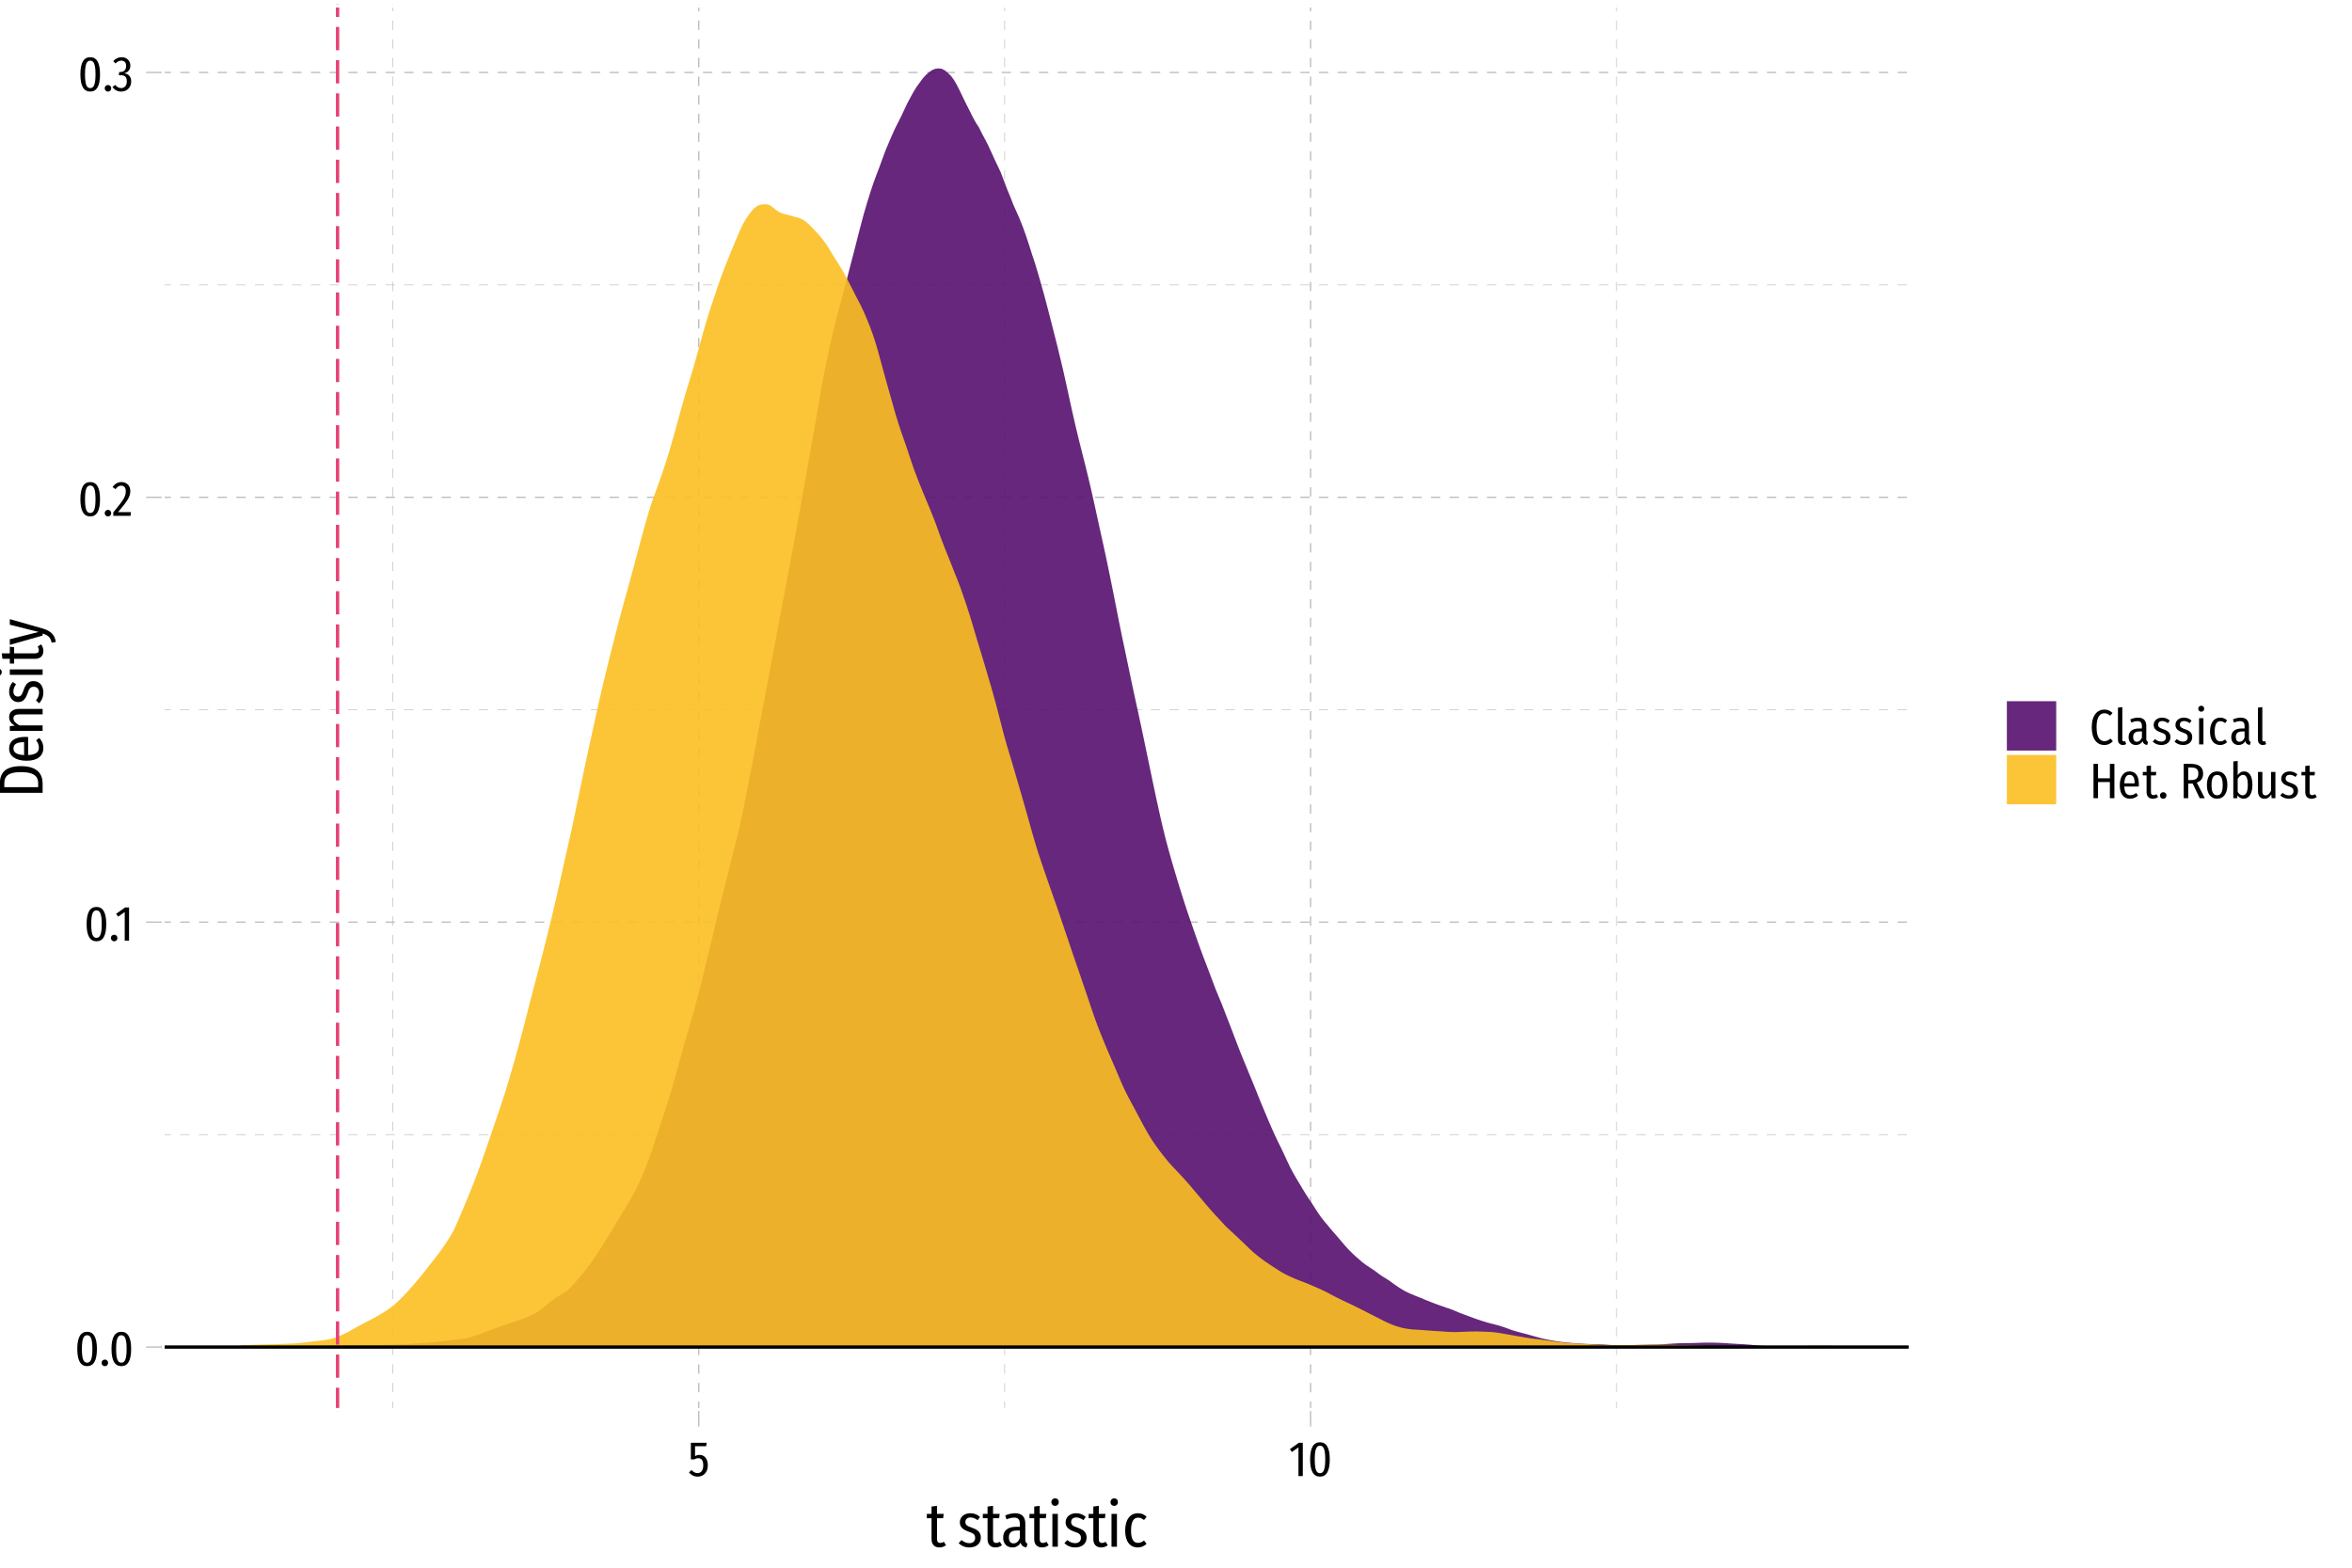 <?xml version="1.0" encoding="UTF-8"?>
<svg xmlns="http://www.w3.org/2000/svg" xmlns:xlink="http://www.w3.org/1999/xlink" width="756" height="504" viewBox="0 0 756 504">
<defs>
<g>
<g id="glyph-0-0">
<path d="M 8.688 -16.797 L 1.969 -16.797 L 1.969 5.594 L 8.688 5.594 Z M 7.828 -15.969 L 7.828 4.766 L 2.844 4.766 L 2.844 -15.969 Z M 5.188 -7.219 C 4.562 -7.219 3.703 -7.031 3.703 -6.594 C 3.703 -6.391 3.844 -6.219 4.078 -6.219 C 4.141 -6.219 4.203 -6.234 4.281 -6.266 C 4.562 -6.406 4.781 -6.453 5.125 -6.453 C 5.922 -6.453 6.094 -5.969 6.094 -5.344 C 6.094 -4.5 5.797 -4.172 4.641 -4.109 L 4.641 -2.766 C 4.641 -2.531 4.828 -2.391 5.047 -2.391 C 5.234 -2.391 5.438 -2.531 5.438 -2.766 L 5.438 -3.484 C 6.516 -3.641 6.953 -4.25 6.953 -5.375 C 6.953 -6.344 6.562 -7.219 5.188 -7.219 Z M 5.047 -1.922 C 4.719 -1.922 4.484 -1.688 4.484 -1.359 C 4.484 -1.031 4.719 -0.766 5.047 -0.766 C 5.359 -0.766 5.594 -1.031 5.594 -1.359 C 5.594 -1.688 5.359 -1.922 5.047 -1.922 Z M 5.047 -1.922 "/>
</g>
<g id="glyph-0-1">
<path d="M 4.031 -10.859 C 1.938 -10.859 0.859 -9.094 0.859 -5.344 C 0.859 -1.594 1.938 0.188 4.031 0.188 C 6.109 0.188 7.172 -1.594 7.172 -5.344 C 7.172 -9.078 6.109 -10.859 4.031 -10.859 Z M 4.031 -9.75 C 5.141 -9.75 5.719 -8.688 5.719 -5.344 C 5.719 -2.031 5.141 -0.922 4.031 -0.922 C 2.891 -0.922 2.344 -2.031 2.344 -5.344 C 2.344 -8.641 2.891 -9.75 4.031 -9.75 Z M 4.031 -9.75 "/>
</g>
<g id="glyph-0-2">
<path d="M 1.719 -1.922 C 1.094 -1.922 0.672 -1.438 0.672 -0.859 C 0.672 -0.297 1.094 0.188 1.719 0.188 C 2.359 0.188 2.766 -0.297 2.766 -0.859 C 2.766 -1.438 2.359 -1.922 1.719 -1.922 Z M 1.719 -1.922 "/>
</g>
<g id="glyph-0-3">
<path d="M 4.5 -10.703 L 3.25 -10.703 L 0.359 -8.656 L 0.984 -7.734 L 3.109 -9.219 L 3.109 0 L 4.5 0 Z M 4.5 -10.703 "/>
</g>
<g id="glyph-0-4">
<path d="M 3.062 -10.859 C 1.891 -10.859 0.953 -10.312 0.203 -9.25 L 1.141 -8.578 C 1.734 -9.328 2.219 -9.703 2.969 -9.703 C 3.875 -9.703 4.453 -9.109 4.453 -7.938 C 4.453 -6.156 3.688 -5.078 0.438 -1.125 L 0.438 0 L 5.969 0 L 6.125 -1.188 L 1.953 -1.188 C 4.844 -4.625 5.906 -6 5.906 -8 C 5.906 -9.625 4.828 -10.859 3.062 -10.859 Z M 3.062 -10.859 "/>
</g>
<g id="glyph-0-5">
<path d="M 3.125 -10.859 C 2.078 -10.859 1.219 -10.453 0.406 -9.594 L 1.156 -8.844 C 1.734 -9.453 2.297 -9.75 2.984 -9.75 C 3.953 -9.75 4.562 -9.172 4.562 -8.078 C 4.562 -6.75 3.797 -6.109 2.766 -6.109 L 2.359 -6.109 L 2.188 -5.078 L 2.828 -5.078 C 4.047 -5.078 4.781 -4.594 4.781 -3.094 C 4.781 -1.719 4.047 -0.938 2.969 -0.938 C 2.188 -0.938 1.656 -1.266 1.031 -1.953 L 0.156 -1.25 C 0.922 -0.266 1.828 0.188 2.984 0.188 C 4.969 0.188 6.188 -1.281 6.188 -3.078 C 6.188 -4.688 5.266 -5.516 3.922 -5.688 C 5.172 -5.984 5.922 -6.797 5.922 -8.172 C 5.922 -9.609 4.859 -10.859 3.125 -10.859 Z M 3.125 -10.859 "/>
</g>
<g id="glyph-0-6">
<path d="M 6.078 -10.703 L 0.969 -10.703 L 0.969 -5.344 L 2.031 -5.344 C 2.469 -5.594 2.844 -5.734 3.328 -5.734 C 4.266 -5.734 4.953 -5.203 4.953 -3.453 C 4.953 -1.812 4.25 -0.953 3.125 -0.953 C 2.312 -0.953 1.766 -1.297 1.188 -1.938 L 0.359 -1.172 C 1.125 -0.312 1.922 0.188 3.156 0.188 C 5.109 0.188 6.422 -1.297 6.422 -3.422 C 6.422 -5.562 5.328 -6.797 3.781 -6.797 C 3.234 -6.797 2.797 -6.672 2.312 -6.391 L 2.312 -9.578 L 5.875 -9.578 Z M 6.078 -10.703 "/>
</g>
<g id="glyph-0-7">
<path d="M 4.797 -11.203 C 2.562 -11.203 0.75 -9.406 0.75 -5.516 C 0.75 -1.641 2.469 0.188 4.781 0.188 C 6.062 0.188 6.969 -0.406 7.531 -1.031 L 6.766 -1.891 C 6.266 -1.469 5.719 -1.047 4.844 -1.047 C 3.391 -1.047 2.297 -2.188 2.297 -5.516 C 2.297 -8.984 3.438 -10.016 4.844 -10.016 C 5.516 -10.016 6.062 -9.766 6.672 -9.234 L 7.438 -10.125 C 6.656 -10.812 5.922 -11.203 4.797 -11.203 Z M 4.797 -11.203 "/>
</g>
<g id="glyph-0-8">
<path d="M 2.766 0.188 C 3.172 0.188 3.531 0.062 3.812 -0.094 L 3.484 -1.062 C 3.375 -1.031 3.219 -0.969 3.047 -0.969 C 2.703 -0.969 2.578 -1.203 2.578 -1.531 L 2.578 -11.984 L 1.172 -11.828 L 1.172 -1.5 C 1.172 -0.453 1.812 0.188 2.766 0.188 Z M 2.766 0.188 "/>
</g>
<g id="glyph-0-9">
<path d="M 6.281 -1.828 L 6.281 -5.922 C 6.281 -7.578 5.469 -8.609 3.641 -8.609 C 2.844 -8.609 2.016 -8.422 1.125 -8.047 L 1.453 -7.047 C 2.203 -7.328 2.812 -7.484 3.438 -7.484 C 4.422 -7.484 4.875 -7.031 4.875 -5.859 L 4.875 -5.125 L 3.953 -5.125 C 1.781 -5.125 0.594 -4.141 0.594 -2.359 C 0.594 -0.828 1.484 0.188 2.953 0.188 C 3.828 0.188 4.578 -0.172 5.094 -1.047 C 5.297 -0.234 5.781 0.062 6.562 0.188 L 6.859 -0.781 C 6.5 -0.938 6.281 -1.172 6.281 -1.828 Z M 3.25 -0.859 C 2.5 -0.859 2.062 -1.375 2.062 -2.422 C 2.062 -3.594 2.719 -4.172 4.109 -4.172 L 4.875 -4.172 L 4.875 -2.203 C 4.516 -1.312 3.984 -0.859 3.25 -0.859 Z M 3.25 -0.859 "/>
</g>
<g id="glyph-0-10">
<path d="M 3.344 -8.609 C 1.766 -8.609 0.656 -7.609 0.656 -6.297 C 0.656 -5.188 1.266 -4.453 2.844 -3.906 C 4.219 -3.438 4.594 -3.109 4.594 -2.25 C 4.594 -1.406 4 -0.906 3.094 -0.906 C 2.312 -0.906 1.641 -1.234 1.094 -1.719 L 0.344 -0.906 C 0.984 -0.266 1.906 0.188 3.125 0.188 C 4.672 0.188 6.047 -0.641 6.047 -2.344 C 6.047 -3.75 5.219 -4.406 3.688 -4.906 C 2.469 -5.328 2.078 -5.641 2.078 -6.359 C 2.078 -7.078 2.578 -7.516 3.375 -7.516 C 4.047 -7.516 4.609 -7.281 5.234 -6.828 L 5.828 -7.656 C 5.156 -8.266 4.375 -8.609 3.344 -8.609 Z M 3.344 -8.609 "/>
</g>
<g id="glyph-0-11">
<path d="M 1.953 -12.438 C 1.375 -12.438 0.984 -12.016 0.984 -11.453 C 0.984 -10.922 1.375 -10.516 1.953 -10.516 C 2.531 -10.516 2.891 -10.922 2.891 -11.453 C 2.891 -12.016 2.531 -12.438 1.953 -12.438 Z M 2.656 -8.438 L 1.25 -8.438 L 1.25 0 L 2.656 0 Z M 2.656 -8.438 "/>
</g>
<g id="glyph-0-12">
<path d="M 4.031 -8.609 C 2.031 -8.609 0.766 -6.953 0.766 -4.141 C 0.766 -1.328 2.016 0.188 4.047 0.188 C 4.891 0.188 5.625 -0.156 6.266 -0.734 L 5.609 -1.594 C 5.109 -1.219 4.672 -0.984 4.062 -0.984 C 2.969 -0.984 2.266 -1.828 2.266 -4.172 C 2.266 -6.516 2.953 -7.469 4.078 -7.469 C 4.672 -7.469 5.125 -7.25 5.609 -6.859 L 6.266 -7.719 C 5.578 -8.359 4.891 -8.609 4.031 -8.609 Z M 4.031 -8.609 "/>
</g>
<g id="glyph-0-13">
<path d="M 6.578 0 L 8.031 0 L 8.031 -11.031 L 6.578 -11.031 L 6.578 -6.391 L 2.766 -6.391 L 2.766 -11.031 L 1.312 -11.031 L 1.312 0 L 2.766 0 L 2.766 -5.188 L 6.578 -5.188 Z M 6.578 0 "/>
</g>
<g id="glyph-0-14">
<path d="M 6.891 -4.469 C 6.891 -7.172 5.828 -8.609 3.891 -8.609 C 1.922 -8.609 0.766 -6.875 0.766 -4.125 C 0.766 -1.328 2 0.188 4.047 0.188 C 5.094 0.188 5.922 -0.203 6.625 -0.859 L 6.016 -1.688 C 5.391 -1.188 4.859 -0.953 4.109 -0.953 C 3.062 -0.953 2.312 -1.625 2.219 -3.734 L 6.859 -3.734 C 6.875 -3.922 6.891 -4.172 6.891 -4.469 Z M 5.531 -4.766 L 2.219 -4.766 C 2.312 -6.781 2.938 -7.5 3.906 -7.5 C 4.984 -7.5 5.531 -6.688 5.531 -4.875 Z M 5.531 -4.766 "/>
</g>
<g id="glyph-0-15">
<path d="M 4.547 -1.266 C 4.188 -1.078 3.953 -0.969 3.625 -0.969 C 3.016 -0.969 2.781 -1.328 2.781 -1.953 L 2.781 -7.328 L 4.359 -7.328 L 4.5 -8.438 L 2.781 -8.438 L 2.781 -10.516 L 1.375 -10.344 L 1.375 -8.438 L 0.156 -8.438 L 0.156 -7.328 L 1.375 -7.328 L 1.375 -1.938 C 1.375 -0.625 2.094 0.188 3.406 0.188 C 4.031 0.188 4.594 0 5.094 -0.391 Z M 4.547 -1.266 "/>
</g>
<g id="glyph-0-16">
</g>
<g id="glyph-0-17">
<path d="M 6.453 0 L 8.078 0 L 5.516 -5.016 C 6.891 -5.484 7.547 -6.422 7.547 -7.922 C 7.547 -9.891 6.312 -11.031 3.656 -11.031 L 1.312 -11.031 L 1.312 0 L 2.766 0 L 2.766 -4.703 L 4.188 -4.703 Z M 2.766 -5.828 L 2.766 -9.875 L 3.641 -9.875 C 5.375 -9.875 6.016 -9.25 6.016 -7.922 C 6.016 -6.469 5.297 -5.828 3.781 -5.828 Z M 2.766 -5.828 "/>
</g>
<g id="glyph-0-18">
<path d="M 4.062 -8.609 C 1.984 -8.609 0.766 -7.016 0.766 -4.203 C 0.766 -1.469 1.969 0.188 4.047 0.188 C 6.109 0.188 7.344 -1.531 7.344 -4.219 C 7.344 -7.094 6.125 -8.609 4.062 -8.609 Z M 4.062 -7.469 C 5.219 -7.469 5.844 -6.562 5.844 -4.219 C 5.844 -1.875 5.219 -0.938 4.047 -0.938 C 2.891 -0.938 2.25 -1.875 2.25 -4.203 C 2.25 -6.562 2.891 -7.469 4.062 -7.469 Z M 4.062 -7.469 "/>
</g>
<g id="glyph-0-19">
<path d="M 4.703 -8.609 C 3.828 -8.609 3.156 -8.141 2.656 -7.391 L 2.656 -11.969 L 1.25 -11.812 L 1.25 0 L 2.5 0 L 2.609 -0.891 C 3.094 -0.219 3.766 0.188 4.547 0.188 C 6.266 0.188 7.391 -1.469 7.391 -4.219 C 7.391 -7.172 6.359 -8.609 4.703 -8.609 Z M 4.234 -0.922 C 3.578 -0.922 3.031 -1.406 2.656 -2.031 L 2.656 -6.172 C 3.047 -6.859 3.578 -7.484 4.359 -7.484 C 5.266 -7.484 5.906 -6.766 5.906 -4.219 C 5.906 -1.797 5.219 -0.922 4.234 -0.922 Z M 4.234 -0.922 "/>
</g>
<g id="glyph-0-20">
<path d="M 6.781 -8.438 L 5.375 -8.438 L 5.375 -2.359 C 4.938 -1.531 4.391 -0.906 3.594 -0.906 C 2.906 -0.906 2.594 -1.359 2.594 -2.281 L 2.594 -8.438 L 1.188 -8.438 L 1.188 -2.141 C 1.188 -0.734 1.984 0.188 3.266 0.188 C 4.25 0.188 4.922 -0.297 5.469 -1.219 L 5.562 0 L 6.781 0 Z M 6.781 -8.438 "/>
</g>
<g id="glyph-1-0">
<path d="M 10.859 -21 L 2.453 -21 L 2.453 7 L 10.859 7 Z M 9.781 -19.953 L 9.781 5.953 L 3.562 5.953 L 3.562 -19.953 Z M 6.484 -9.016 C 5.703 -9.016 4.625 -8.781 4.625 -8.234 C 4.625 -7.984 4.797 -7.781 5.094 -7.781 C 5.188 -7.781 5.266 -7.797 5.359 -7.844 C 5.703 -8 5.984 -8.062 6.406 -8.062 C 7.406 -8.062 7.625 -7.453 7.625 -6.688 C 7.625 -5.625 7.234 -5.219 5.797 -5.141 L 5.797 -3.453 C 5.797 -3.156 6.047 -2.984 6.297 -2.984 C 6.547 -2.984 6.797 -3.156 6.797 -3.453 L 6.797 -4.359 C 8.141 -4.562 8.703 -5.312 8.703 -6.719 C 8.703 -7.922 8.203 -9.016 6.484 -9.016 Z M 6.297 -2.406 C 5.906 -2.406 5.594 -2.094 5.594 -1.703 C 5.594 -1.281 5.906 -0.953 6.297 -0.953 C 6.703 -0.953 7 -1.281 7 -1.703 C 7 -2.094 6.703 -2.406 6.297 -2.406 Z M 6.297 -2.406 "/>
</g>
<g id="glyph-1-1">
<path d="M 5.688 -1.578 C 5.234 -1.344 4.938 -1.219 4.547 -1.219 C 3.766 -1.219 3.484 -1.656 3.484 -2.438 L 3.484 -9.156 L 5.438 -9.156 L 5.625 -10.547 L 3.484 -10.547 L 3.484 -13.141 L 1.719 -12.922 L 1.719 -10.547 L 0.203 -10.547 L 0.203 -9.156 L 1.719 -9.156 L 1.719 -2.422 C 1.719 -0.781 2.625 0.234 4.266 0.234 C 5.047 0.234 5.734 0 6.359 -0.484 Z M 5.688 -1.578 "/>
</g>
<g id="glyph-1-2">
</g>
<g id="glyph-1-3">
<path d="M 4.188 -10.766 C 2.203 -10.766 0.812 -9.516 0.812 -7.875 C 0.812 -6.484 1.578 -5.562 3.562 -4.875 C 5.281 -4.297 5.734 -3.875 5.734 -2.812 C 5.734 -1.766 5 -1.141 3.859 -1.141 C 2.906 -1.141 2.062 -1.547 1.359 -2.141 L 0.422 -1.141 C 1.234 -0.344 2.375 0.234 3.906 0.234 C 5.844 0.234 7.562 -0.797 7.562 -2.922 C 7.562 -4.688 6.516 -5.5 4.594 -6.141 C 3.078 -6.656 2.594 -7.062 2.594 -7.938 C 2.594 -8.844 3.219 -9.406 4.219 -9.406 C 5.062 -9.406 5.766 -9.094 6.547 -8.547 L 7.281 -9.578 C 6.438 -10.344 5.453 -10.766 4.188 -10.766 Z M 4.188 -10.766 "/>
</g>
<g id="glyph-1-4">
<path d="M 7.859 -2.281 L 7.859 -7.406 C 7.859 -9.484 6.844 -10.766 4.562 -10.766 C 3.562 -10.766 2.516 -10.516 1.406 -10.062 L 1.812 -8.797 C 2.766 -9.156 3.516 -9.359 4.297 -9.359 C 5.516 -9.359 6.094 -8.781 6.094 -7.312 L 6.094 -6.406 L 4.938 -6.406 C 2.219 -6.406 0.734 -5.188 0.734 -2.938 C 0.734 -1.047 1.859 0.234 3.703 0.234 C 4.781 0.234 5.719 -0.219 6.359 -1.297 C 6.625 -0.297 7.219 0.078 8.203 0.234 L 8.578 -0.984 C 8.125 -1.188 7.859 -1.453 7.859 -2.281 Z M 4.062 -1.078 C 3.125 -1.078 2.578 -1.719 2.578 -3.016 C 2.578 -4.5 3.406 -5.219 5.141 -5.219 L 6.094 -5.219 L 6.094 -2.766 C 5.641 -1.641 4.984 -1.078 4.062 -1.078 Z M 4.062 -1.078 "/>
</g>
<g id="glyph-1-5">
<path d="M 2.438 -15.547 C 1.719 -15.547 1.234 -15.016 1.234 -14.312 C 1.234 -13.656 1.719 -13.141 2.438 -13.141 C 3.156 -13.141 3.625 -13.656 3.625 -14.312 C 3.625 -15.016 3.156 -15.547 2.438 -15.547 Z M 3.312 -10.547 L 1.562 -10.547 L 1.562 0 L 3.312 0 Z M 3.312 -10.547 "/>
</g>
<g id="glyph-1-6">
<path d="M 5.047 -10.766 C 2.547 -10.766 0.953 -8.703 0.953 -5.188 C 0.953 -1.656 2.516 0.234 5.062 0.234 C 6.125 0.234 7.047 -0.203 7.844 -0.922 L 7.016 -2 C 6.375 -1.516 5.844 -1.234 5.078 -1.234 C 3.719 -1.234 2.844 -2.281 2.844 -5.219 C 2.844 -8.141 3.703 -9.344 5.094 -9.344 C 5.844 -9.344 6.406 -9.062 7.016 -8.578 L 7.844 -9.641 C 6.984 -10.438 6.125 -10.766 5.047 -10.766 Z M 5.047 -10.766 "/>
</g>
<g id="glyph-2-0">
<path d="M -21 -10.859 L -21 -2.453 L 7 -2.453 L 7 -10.859 Z M -19.953 -9.781 L 5.953 -9.781 L 5.953 -3.562 L -19.953 -3.562 Z M -9.016 -6.484 C -9.016 -5.703 -8.781 -4.625 -8.234 -4.625 C -7.984 -4.625 -7.781 -4.797 -7.781 -5.094 C -7.781 -5.188 -7.797 -5.266 -7.844 -5.359 C -8 -5.703 -8.062 -5.984 -8.062 -6.406 C -8.062 -7.406 -7.453 -7.625 -6.688 -7.625 C -5.625 -7.625 -5.219 -7.234 -5.141 -5.797 L -3.453 -5.797 C -3.156 -5.797 -2.984 -6.047 -2.984 -6.297 C -2.984 -6.547 -3.156 -6.797 -3.453 -6.797 L -4.359 -6.797 C -4.562 -8.141 -5.312 -8.703 -6.719 -8.703 C -7.922 -8.703 -9.016 -8.203 -9.016 -6.484 Z M -2.406 -6.297 C -2.406 -5.906 -2.094 -5.594 -1.703 -5.594 C -1.281 -5.594 -0.953 -5.906 -0.953 -6.297 C -0.953 -6.703 -1.281 -7 -1.703 -7 C -2.094 -7 -2.406 -6.703 -2.406 -6.297 Z M -2.406 -6.297 "/>
</g>
<g id="glyph-2-1">
<path d="M -13.781 -4.281 L -13.781 -1.641 L 0 -1.641 L 0 -4.594 C 0 -7.281 -1.266 -10.219 -6.953 -10.219 C -12.766 -10.219 -13.781 -7.344 -13.781 -4.281 Z M -12.312 -4.625 C -12.312 -6.484 -11.734 -8.297 -6.953 -8.297 C -2.297 -8.297 -1.438 -6.578 -1.438 -4.719 L -1.438 -3.453 L -12.312 -3.453 Z M -12.312 -4.625 "/>
</g>
<g id="glyph-2-2">
<path d="M -5.578 -8.625 C -8.953 -8.625 -10.766 -7.281 -10.766 -4.859 C -10.766 -2.406 -8.594 -0.953 -5.156 -0.953 C -1.656 -0.953 0.234 -2.5 0.234 -5.062 C 0.234 -6.359 -0.266 -7.406 -1.078 -8.281 L -2.094 -7.516 C -1.484 -6.734 -1.203 -6.078 -1.203 -5.141 C -1.203 -3.812 -2.047 -2.906 -4.656 -2.781 L -4.656 -8.578 C -4.906 -8.594 -5.219 -8.625 -5.578 -8.625 Z M -5.953 -6.922 L -5.953 -2.781 C -8.484 -2.906 -9.375 -3.688 -9.375 -4.875 C -9.375 -6.234 -8.359 -6.922 -6.094 -6.922 Z M -5.953 -6.922 "/>
</g>
<g id="glyph-2-3">
<path d="M -10.766 -6 C -10.766 -4.719 -10.047 -3.875 -8.953 -3.219 L -10.547 -3.078 L -10.547 -1.562 L 0 -1.562 L 0 -3.312 L -7.438 -3.312 C -8.625 -3.938 -9.375 -4.688 -9.375 -5.578 C -9.375 -6.406 -8.906 -6.859 -7.297 -6.859 L 0 -6.859 L 0 -8.625 L -7.547 -8.625 C -9.562 -8.625 -10.766 -7.625 -10.766 -6 Z M -10.766 -6 "/>
</g>
<g id="glyph-2-4">
<path d="M -10.766 -4.188 C -10.766 -2.203 -9.516 -0.812 -7.875 -0.812 C -6.484 -0.812 -5.562 -1.578 -4.875 -3.562 C -4.297 -5.281 -3.875 -5.734 -2.812 -5.734 C -1.766 -5.734 -1.141 -5 -1.141 -3.859 C -1.141 -2.906 -1.547 -2.062 -2.141 -1.359 L -1.141 -0.422 C -0.344 -1.234 0.234 -2.375 0.234 -3.906 C 0.234 -5.844 -0.797 -7.562 -2.922 -7.562 C -4.688 -7.562 -5.5 -6.516 -6.141 -4.594 C -6.656 -3.078 -7.062 -2.594 -7.938 -2.594 C -8.844 -2.594 -9.406 -3.219 -9.406 -4.219 C -9.406 -5.062 -9.094 -5.766 -8.547 -6.547 L -9.578 -7.281 C -10.344 -6.438 -10.766 -5.453 -10.766 -4.188 Z M -10.766 -4.188 "/>
</g>
<g id="glyph-2-5">
<path d="M -15.547 -2.438 C -15.547 -1.719 -15.016 -1.234 -14.312 -1.234 C -13.656 -1.234 -13.141 -1.719 -13.141 -2.438 C -13.141 -3.156 -13.656 -3.625 -14.312 -3.625 C -15.016 -3.625 -15.547 -3.156 -15.547 -2.438 Z M -10.547 -3.312 L -10.547 -1.562 L 0 -1.562 L 0 -3.312 Z M -10.547 -3.312 "/>
</g>
<g id="glyph-2-6">
<path d="M -1.578 -5.688 C -1.344 -5.234 -1.219 -4.938 -1.219 -4.547 C -1.219 -3.766 -1.656 -3.484 -2.438 -3.484 L -9.156 -3.484 L -9.156 -5.438 L -10.547 -5.625 L -10.547 -3.484 L -13.141 -3.484 L -12.922 -1.719 L -10.547 -1.719 L -10.547 -0.203 L -9.156 -0.203 L -9.156 -1.719 L -2.422 -1.719 C -0.781 -1.719 0.234 -2.625 0.234 -4.266 C 0.234 -5.047 0 -5.734 -0.484 -6.359 Z M -1.578 -5.688 "/>
</g>
<g id="glyph-2-7">
<path d="M -10.547 -8.484 L -10.547 -6.688 L -1.281 -4.359 L -10.547 -2.016 L -10.547 -0.203 L 0 -3.203 L 0 -3.844 C 1.703 -3.312 2.516 -2.734 2.906 -0.922 L 4.234 -1.125 C 3.906 -3.641 2.297 -4.797 0.062 -5.453 Z M -10.547 -8.484 "/>
</g>
</g>
<clipPath id="clip-0">
<path clip-rule="nonzero" d="M 51.949 1.441 L 614.469 1.441 L 614.469 453.613 L 51.949 453.613 Z M 51.949 1.441 "/>
</clipPath>
<clipPath id="clip-1">
<path clip-rule="nonzero" d="M 51.949 364 L 614.469 364 L 614.469 365 L 51.949 365 Z M 51.949 364 "/>
</clipPath>
<clipPath id="clip-2">
<path clip-rule="nonzero" d="M 51.949 228 L 614.469 228 L 614.469 229 L 51.949 229 Z M 51.949 228 "/>
</clipPath>
<clipPath id="clip-3">
<path clip-rule="nonzero" d="M 51.949 91 L 614.469 91 L 614.469 92 L 51.949 92 Z M 51.949 91 "/>
</clipPath>
<clipPath id="clip-4">
<path clip-rule="nonzero" d="M 126 1.441 L 127 1.441 L 127 453.613 L 126 453.613 Z M 126 1.441 "/>
</clipPath>
<clipPath id="clip-5">
<path clip-rule="nonzero" d="M 322 1.441 L 324 1.441 L 324 453.613 L 322 453.613 Z M 322 1.441 "/>
</clipPath>
<clipPath id="clip-6">
<path clip-rule="nonzero" d="M 519 1.441 L 520 1.441 L 520 453.613 L 519 453.613 Z M 519 1.441 "/>
</clipPath>
<clipPath id="clip-7">
<path clip-rule="nonzero" d="M 51.949 432 L 614.469 432 L 614.469 434 L 51.949 434 Z M 51.949 432 "/>
</clipPath>
<clipPath id="clip-8">
<path clip-rule="nonzero" d="M 51.949 296 L 614.469 296 L 614.469 297 L 51.949 297 Z M 51.949 296 "/>
</clipPath>
<clipPath id="clip-9">
<path clip-rule="nonzero" d="M 51.949 159 L 614.469 159 L 614.469 161 L 51.949 161 Z M 51.949 159 "/>
</clipPath>
<clipPath id="clip-10">
<path clip-rule="nonzero" d="M 51.949 23 L 614.469 23 L 614.469 24 L 51.949 24 Z M 51.949 23 "/>
</clipPath>
<clipPath id="clip-11">
<path clip-rule="nonzero" d="M 224 1.441 L 225 1.441 L 225 453.613 L 224 453.613 Z M 224 1.441 "/>
</clipPath>
<clipPath id="clip-12">
<path clip-rule="nonzero" d="M 421 1.441 L 422 1.441 L 422 453.613 L 421 453.613 Z M 421 1.441 "/>
</clipPath>
<clipPath id="clip-13">
<path clip-rule="nonzero" d="M 51.949 432 L 614.469 432 L 614.469 434 L 51.949 434 Z M 51.949 432 "/>
</clipPath>
<clipPath id="clip-14">
<path clip-rule="nonzero" d="M 107 1.441 L 110 1.441 L 110 453.613 L 107 453.613 Z M 107 1.441 "/>
</clipPath>
<clipPath id="clip-15">
<path clip-rule="nonzero" d="M 51.949 1.441 L 614.469 1.441 L 614.469 453.613 L 51.949 453.613 Z M 51.949 1.441 "/>
</clipPath>
</defs>
<rect x="-75.6" y="-50.4" width="907.2" height="604.8" fill="rgb(100%, 100%, 100%)" fill-opacity="1"/>
<rect x="-75.6" y="-50.4" width="907.2" height="604.8" fill="rgb(100%, 100%, 100%)" fill-opacity="1"/>
<g clip-path="url(#clip-0)">
<path fill="none" stroke-width="1.94" stroke-linecap="round" stroke-linejoin="round" stroke="rgb(100%, 100%, 100%)" stroke-opacity="1" stroke-miterlimit="10" d="M 51.949 453.613 L 614.469 453.613 L 614.469 1.441 L 51.949 1.441 Z M 51.949 453.613 "/>
</g>
<g clip-path="url(#clip-1)">
<path fill="none" stroke-width="0.213" stroke-linecap="butt" stroke-linejoin="round" stroke="rgb(74.51%, 74.51%, 74.51%)" stroke-opacity="1" stroke-dasharray="3 3" stroke-miterlimit="10" d="M 51.949 364.766 L 614.469 364.766 "/>
</g>
<g clip-path="url(#clip-2)">
<path fill="none" stroke-width="0.213" stroke-linecap="butt" stroke-linejoin="round" stroke="rgb(74.51%, 74.51%, 74.51%)" stroke-opacity="1" stroke-dasharray="3 3" stroke-miterlimit="10" d="M 51.949 228.172 L 614.469 228.172 "/>
</g>
<g clip-path="url(#clip-3)">
<path fill="none" stroke-width="0.213" stroke-linecap="butt" stroke-linejoin="round" stroke="rgb(74.51%, 74.51%, 74.51%)" stroke-opacity="1" stroke-dasharray="3 3" stroke-miterlimit="10" d="M 51.949 91.582 L 614.469 91.582 "/>
</g>
<g clip-path="url(#clip-4)">
<path fill="none" stroke-width="0.213" stroke-linecap="butt" stroke-linejoin="round" stroke="rgb(74.51%, 74.51%, 74.51%)" stroke-opacity="1" stroke-dasharray="3 3" stroke-miterlimit="10" d="M 126.266 453.613 L 126.266 1.441 "/>
</g>
<g clip-path="url(#clip-5)">
<path fill="none" stroke-width="0.213" stroke-linecap="butt" stroke-linejoin="round" stroke="rgb(74.51%, 74.51%, 74.51%)" stroke-opacity="1" stroke-dasharray="3 3" stroke-miterlimit="10" d="M 322.926 453.613 L 322.926 1.441 "/>
</g>
<g clip-path="url(#clip-6)">
<path fill="none" stroke-width="0.213" stroke-linecap="butt" stroke-linejoin="round" stroke="rgb(74.51%, 74.51%, 74.51%)" stroke-opacity="1" stroke-dasharray="3 3" stroke-miterlimit="10" d="M 519.582 453.613 L 519.582 1.441 "/>
</g>
<g clip-path="url(#clip-7)">
<path fill="none" stroke-width="0.427" stroke-linecap="butt" stroke-linejoin="round" stroke="rgb(74.51%, 74.51%, 74.51%)" stroke-opacity="1" stroke-dasharray="3 3" stroke-miterlimit="10" d="M 51.949 433.059 L 614.469 433.059 "/>
</g>
<g clip-path="url(#clip-8)">
<path fill="none" stroke-width="0.427" stroke-linecap="butt" stroke-linejoin="round" stroke="rgb(74.51%, 74.51%, 74.51%)" stroke-opacity="1" stroke-dasharray="3 3" stroke-miterlimit="10" d="M 51.949 296.469 L 614.469 296.469 "/>
</g>
<g clip-path="url(#clip-9)">
<path fill="none" stroke-width="0.427" stroke-linecap="butt" stroke-linejoin="round" stroke="rgb(74.51%, 74.51%, 74.51%)" stroke-opacity="1" stroke-dasharray="3 3" stroke-miterlimit="10" d="M 51.949 159.879 L 614.469 159.879 "/>
</g>
<g clip-path="url(#clip-10)">
<path fill="none" stroke-width="0.427" stroke-linecap="butt" stroke-linejoin="round" stroke="rgb(74.51%, 74.51%, 74.51%)" stroke-opacity="1" stroke-dasharray="3 3" stroke-miterlimit="10" d="M 51.949 23.289 L 614.469 23.289 "/>
</g>
<g clip-path="url(#clip-11)">
<path fill="none" stroke-width="0.427" stroke-linecap="butt" stroke-linejoin="round" stroke="rgb(74.51%, 74.51%, 74.51%)" stroke-opacity="1" stroke-dasharray="3 3" stroke-miterlimit="10" d="M 224.594 453.613 L 224.594 1.441 "/>
</g>
<g clip-path="url(#clip-12)">
<path fill="none" stroke-width="0.427" stroke-linecap="butt" stroke-linejoin="round" stroke="rgb(74.51%, 74.51%, 74.51%)" stroke-opacity="1" stroke-dasharray="3 3" stroke-miterlimit="10" d="M 421.254 453.613 L 421.254 1.441 "/>
</g>
<path fill-rule="nonzero" fill="rgb(33.725%, 6.275%, 43.137%)" fill-opacity="0.902" d="M 77.516 432.852 L 78.516 432.84 L 79.52 432.832 L 82.52 432.82 L 85.523 432.82 L 86.523 432.828 L 87.523 432.824 L 88.523 432.809 L 89.527 432.793 L 91.527 432.77 L 92.527 432.762 L 94.531 432.762 L 95.531 432.766 L 96.531 432.773 L 97.531 432.766 L 98.531 432.754 L 99.531 432.746 L 100.535 432.734 L 103.535 432.664 L 104.535 432.625 L 105.539 432.586 L 106.539 432.551 L 107.539 432.523 L 108.539 432.5 L 109.539 432.48 L 110.543 432.461 L 111.543 432.434 L 112.543 432.402 L 113.543 432.379 L 114.543 432.363 L 115.547 432.355 L 116.547 432.352 L 117.547 432.355 L 118.547 432.367 L 119.547 432.387 L 120.547 432.402 L 121.551 432.395 L 122.551 432.359 L 123.551 432.32 L 124.551 432.293 L 125.551 432.258 L 126.555 432.219 L 127.555 432.191 L 128.555 432.172 L 129.555 432.156 L 130.555 432.125 L 131.559 432.055 L 132.559 431.988 L 133.559 431.914 L 135.559 431.789 L 136.562 431.727 L 137.562 431.668 L 138.562 431.598 L 139.562 431.508 L 140.562 431.402 L 141.566 431.289 L 142.566 431.16 L 143.566 431.047 L 144.566 430.926 L 145.566 430.793 L 146.566 430.672 L 147.57 430.562 L 148.57 430.441 L 149.57 430.27 L 150.57 430.047 L 151.57 429.762 L 152.574 429.465 L 153.574 429.137 L 154.574 428.793 L 156.574 428.02 L 157.578 427.652 L 158.578 427.285 L 159.578 426.898 L 160.578 426.535 L 161.578 426.207 L 162.582 425.844 L 163.582 425.492 L 164.582 425.16 L 165.582 424.836 L 166.582 424.508 L 167.582 424.172 L 168.586 423.801 L 169.586 423.387 L 170.586 422.934 L 171.586 422.5 L 172.586 421.898 L 173.59 421.164 L 174.59 420.402 L 175.59 419.582 L 176.59 418.75 L 177.59 417.977 L 178.594 417.246 L 179.594 416.625 L 180.594 416.055 L 181.594 415.438 L 182.594 414.676 L 183.598 413.715 L 184.598 412.598 L 185.598 411.43 L 186.598 410.246 L 187.598 409.047 L 188.598 407.836 L 189.602 406.48 L 190.602 405.066 L 191.602 403.609 L 192.602 402.09 L 193.602 400.473 L 194.605 398.863 L 195.605 397.285 L 196.605 395.66 L 197.605 393.977 L 198.605 392.316 L 199.609 390.617 L 200.609 388.988 L 201.609 387.355 L 202.609 385.676 L 203.609 383.844 L 204.613 381.926 L 205.613 379.852 L 206.613 377.523 L 207.613 375.055 L 208.613 372.488 L 209.613 369.613 L 210.617 366.566 L 212.617 360.52 L 213.617 357.469 L 214.617 354.363 L 215.621 351.102 L 216.621 347.633 L 217.621 344.086 L 218.621 340.414 L 219.621 336.828 L 220.625 333.324 L 221.625 329.898 L 222.625 326.438 L 223.625 322.844 L 224.625 319.031 L 225.629 315.02 L 226.629 310.922 L 227.629 306.789 L 228.629 302.766 L 229.629 298.586 L 230.629 294.367 L 231.633 290.289 L 232.633 286.293 L 233.633 282.281 L 234.633 278.262 L 235.633 274.312 L 236.637 270.398 L 237.637 266.254 L 238.637 261.531 L 239.637 256.559 L 240.637 251.504 L 241.641 246.332 L 242.641 241.09 L 243.641 235.801 L 244.641 230.473 L 245.641 225.172 L 246.645 219.828 L 247.645 214.598 L 248.645 209.281 L 249.645 203.895 L 250.645 198.535 L 251.645 193.211 L 252.648 187.938 L 253.648 182.695 L 254.648 177.395 L 255.648 171.977 L 256.648 166.512 L 257.652 160.922 L 258.652 155.281 L 259.652 149.633 L 260.652 143.996 L 261.652 138.367 L 262.656 132.598 L 263.656 126.75 L 264.656 121.277 L 265.656 116.348 L 266.656 111.684 L 267.66 107.258 L 268.66 103.078 L 269.66 99.238 L 270.66 95.625 L 271.66 91.887 L 272.664 87.965 L 273.664 84.082 L 274.664 80.277 L 275.664 76.324 L 276.664 72.469 L 277.664 68.73 L 278.668 65.312 L 279.668 62.078 L 280.668 59.059 L 281.668 56.324 L 282.668 53.711 L 283.672 50.957 L 284.672 48.27 L 285.672 45.895 L 286.672 43.566 L 287.672 41.359 L 288.676 39.359 L 289.676 37.375 L 290.676 35.242 L 291.676 33.137 L 292.676 31.258 L 293.68 29.441 L 294.68 27.828 L 295.68 26.465 L 296.68 25.109 L 297.68 24.039 L 298.68 23.168 L 299.684 22.488 L 300.684 22.098 L 301.684 21.992 L 302.684 22.113 L 303.684 22.598 L 304.688 23.457 L 305.688 24.418 L 306.688 25.785 L 307.688 27.551 L 308.688 29.547 L 309.691 31.645 L 310.691 33.684 L 311.691 35.645 L 312.691 37.648 L 313.691 39.473 L 314.695 41.02 L 315.695 43.051 L 316.695 44.891 L 317.695 46.859 L 318.695 49.039 L 319.695 51.25 L 320.699 53.344 L 321.699 55.492 L 322.699 58.113 L 323.699 60.766 L 324.699 63.18 L 325.703 65.758 L 326.703 68.004 L 327.703 70.254 L 328.703 72.762 L 329.703 75.547 L 330.707 78.562 L 331.707 81.715 L 332.707 84.734 L 333.707 88.055 L 334.707 91.559 L 335.711 95.168 L 336.711 98.922 L 337.711 102.805 L 338.711 106.715 L 339.711 110.664 L 340.711 114.77 L 341.715 118.984 L 342.715 123.441 L 343.715 128.035 L 344.715 132.598 L 345.715 136.961 L 346.719 141.145 L 347.719 145.117 L 348.719 149.047 L 349.719 153.137 L 350.719 157.371 L 351.723 161.82 L 352.723 166.398 L 353.723 170.984 L 354.723 175.477 L 355.723 180.145 L 356.727 185.016 L 357.727 189.969 L 358.727 194.996 L 359.727 200.09 L 360.727 205 L 361.727 209.688 L 362.73 214.527 L 363.73 219.285 L 364.73 223.957 L 365.73 228.52 L 366.73 233.164 L 367.734 237.926 L 368.734 242.723 L 369.734 247.523 L 370.734 252.312 L 371.734 257.016 L 372.738 261.582 L 373.738 265.945 L 374.738 269.973 L 375.738 273.691 L 376.738 277.207 L 377.742 280.613 L 378.742 283.938 L 379.742 287.16 L 380.742 290.324 L 381.742 293.363 L 382.746 296.281 L 384.746 302 L 385.746 304.816 L 386.746 307.516 L 387.746 310.121 L 388.75 312.742 L 389.75 315.414 L 390.75 318.047 L 391.75 320.484 L 392.75 322.883 L 393.754 325.484 L 394.754 328.055 L 395.754 330.633 L 396.754 333.277 L 397.754 335.895 L 398.758 338.461 L 399.758 340.926 L 400.758 343.328 L 401.758 345.781 L 402.758 348.188 L 403.762 350.668 L 404.762 353.184 L 405.762 355.621 L 406.762 357.992 L 407.762 360.371 L 408.762 362.68 L 409.766 364.91 L 410.766 367.027 L 411.766 369.043 L 412.766 371.148 L 413.766 373.324 L 414.77 375.406 L 415.77 377.285 L 416.77 379 L 417.77 380.664 L 418.77 382.34 L 419.773 383.969 L 420.773 385.5 L 421.773 386.996 L 422.773 388.555 L 423.773 390.09 L 424.777 391.504 L 425.777 392.766 L 426.777 393.945 L 427.777 395.16 L 428.777 396.316 L 429.777 397.453 L 430.781 398.633 L 431.781 399.824 L 432.781 400.98 L 433.781 402.035 L 434.781 403.02 L 435.785 403.965 L 436.785 404.82 L 437.785 405.699 L 438.785 406.473 L 439.785 407.145 L 440.789 407.801 L 441.789 408.473 L 442.789 409.223 L 443.789 409.965 L 444.789 410.609 L 445.793 411.215 L 446.793 411.879 L 447.793 412.625 L 448.793 413.336 L 449.793 414 L 450.793 414.625 L 451.797 415.184 L 452.797 415.672 L 453.797 416.109 L 454.797 416.523 L 455.797 416.914 L 456.801 417.305 L 457.801 417.738 L 458.801 418.164 L 459.801 418.559 L 460.801 418.938 L 461.805 419.309 L 462.805 419.668 L 463.805 420.02 L 464.805 420.379 L 465.805 420.699 L 466.809 421.07 L 467.809 421.488 L 468.809 421.914 L 469.809 422.305 L 470.809 422.68 L 471.809 423.051 L 472.812 423.426 L 473.812 423.797 L 474.812 424.148 L 476.812 424.805 L 477.816 425.105 L 478.816 425.391 L 479.816 425.648 L 480.816 425.898 L 481.816 426.168 L 482.82 426.477 L 483.82 426.82 L 484.82 427.18 L 485.82 427.566 L 486.82 427.879 L 487.824 428.16 L 488.824 428.43 L 489.824 428.688 L 490.824 428.949 L 491.824 429.227 L 492.824 429.52 L 493.828 429.789 L 494.828 430.07 L 495.828 430.332 L 497.828 430.754 L 498.832 430.93 L 499.832 431.098 L 500.832 431.262 L 501.832 431.406 L 502.832 431.531 L 503.836 431.633 L 504.836 431.711 L 505.836 431.797 L 506.836 431.871 L 507.836 431.938 L 508.84 432.004 L 509.84 432.059 L 510.84 432.098 L 511.84 432.125 L 512.84 432.148 L 513.844 432.18 L 514.844 432.219 L 515.844 432.277 L 516.844 432.344 L 517.844 432.406 L 518.844 432.465 L 519.848 432.496 L 520.848 432.5 L 522.848 432.484 L 523.848 432.461 L 524.852 432.434 L 525.852 432.402 L 526.852 432.375 L 527.852 432.352 L 528.852 432.324 L 529.855 432.293 L 530.855 432.266 L 531.855 432.25 L 532.855 432.23 L 533.855 432.199 L 534.859 432.141 L 535.859 432.074 L 536.859 432.004 L 537.859 431.938 L 538.859 431.879 L 539.859 431.836 L 540.863 431.805 L 541.863 431.789 L 542.863 431.785 L 543.863 431.773 L 544.863 431.742 L 545.867 431.707 L 546.867 431.672 L 547.867 431.652 L 548.867 431.641 L 549.867 431.641 L 550.871 431.652 L 551.871 431.68 L 552.871 431.715 L 553.871 431.766 L 554.871 431.828 L 555.875 431.895 L 556.875 431.961 L 557.875 432.02 L 559.875 432.129 L 560.875 432.191 L 561.879 432.266 L 562.879 432.344 L 563.879 432.438 L 564.879 432.535 L 565.879 432.629 L 566.883 432.707 L 567.883 432.754 L 568.883 432.781 L 569.883 432.797 L 571.887 432.797 L 572.887 432.801 L 573.887 432.809 L 574.887 432.82 L 575.887 432.836 L 576.891 432.84 L 577.891 432.84 L 579.891 432.824 L 580.891 432.82 L 583.895 432.82 L 585.895 432.828 L 586.895 432.836 L 587.898 432.844 L 588.898 432.852 L 588.898 433.059 L 77.516 433.059 Z M 77.516 432.852 "/>
<path fill-rule="nonzero" fill="rgb(98.431%, 74.51%, 13.333%)" fill-opacity="0.902" d="M 77.516 432.465 L 78.516 432.426 L 79.52 432.395 L 80.52 432.363 L 81.52 432.336 L 82.52 432.301 L 83.52 432.27 L 84.523 432.238 L 85.523 432.215 L 86.523 432.195 L 87.523 432.172 L 88.523 432.141 L 89.527 432.105 L 91.527 432.035 L 92.527 431.996 L 93.527 431.953 L 94.531 431.914 L 95.531 431.848 L 96.531 431.762 L 97.531 431.645 L 98.531 431.516 L 99.531 431.391 L 100.535 431.277 L 101.535 431.172 L 103.535 430.938 L 104.535 430.797 L 105.539 430.625 L 106.539 430.406 L 107.539 430.117 L 108.539 429.746 L 109.539 429.316 L 110.543 428.871 L 111.543 428.395 L 112.543 427.848 L 113.543 427.27 L 114.543 426.707 L 115.547 426.164 L 116.547 425.633 L 117.547 425.105 L 119.547 424.074 L 120.547 423.523 L 121.551 422.961 L 122.551 422.367 L 123.551 421.75 L 124.551 421.098 L 125.551 420.387 L 126.555 419.598 L 127.555 418.742 L 128.555 417.793 L 129.555 416.777 L 130.555 415.711 L 131.559 414.609 L 132.559 413.477 L 133.559 412.316 L 134.559 411.137 L 135.559 409.926 L 136.562 408.66 L 137.562 407.371 L 138.562 406.109 L 139.562 404.832 L 140.562 403.535 L 141.566 402.203 L 142.566 400.801 L 143.566 399.301 L 144.566 397.719 L 145.566 396.027 L 146.566 393.945 L 147.57 391.633 L 148.57 389.289 L 149.57 386.918 L 150.57 384.484 L 151.57 381.992 L 152.574 379.465 L 153.574 376.824 L 154.574 374.074 L 155.574 371.234 L 156.574 368.332 L 157.578 365.418 L 158.578 362.496 L 159.578 359.562 L 160.578 356.609 L 161.578 353.598 L 162.582 350.484 L 163.582 347.168 L 164.582 343.754 L 165.582 340.238 L 166.582 336.633 L 167.582 332.914 L 168.586 329.074 L 169.586 325.176 L 170.586 321.262 L 171.586 317.418 L 172.586 313.652 L 173.59 309.809 L 174.59 305.902 L 175.59 301.945 L 176.59 297.93 L 177.59 293.812 L 178.594 289.566 L 179.594 285.184 L 180.594 280.672 L 181.594 276.148 L 182.594 271.715 L 183.598 267.285 L 184.598 262.652 L 185.598 257.805 L 186.598 252.953 L 187.598 248.211 L 188.598 243.516 L 189.602 238.918 L 190.602 234.379 L 191.602 229.781 L 192.602 225.277 L 193.602 220.961 L 194.605 216.793 L 195.605 212.703 L 196.605 208.688 L 197.605 204.801 L 198.605 200.895 L 199.609 197.105 L 200.609 193.445 L 201.609 189.828 L 202.609 186.191 L 203.609 182.531 L 204.613 178.773 L 205.613 175.047 L 206.613 171.336 L 207.613 167.699 L 208.613 164.273 L 209.613 161.199 L 210.617 158.406 L 211.617 155.656 L 212.617 152.824 L 213.617 149.875 L 214.617 146.719 L 215.621 143.371 L 216.621 139.867 L 217.621 136.23 L 218.621 132.59 L 219.621 129.047 L 220.625 125.625 L 221.625 122.301 L 222.625 119.031 L 223.625 115.539 L 224.625 111.918 L 225.629 108.273 L 226.629 104.715 L 227.629 101.383 L 228.629 98.309 L 229.629 95.34 L 230.629 92.297 L 231.633 89.445 L 232.633 86.77 L 233.633 84.199 L 234.633 81.723 L 235.633 79.309 L 236.637 76.902 L 237.637 74.527 L 238.637 72.355 L 239.637 70.59 L 240.637 69.098 L 241.641 67.789 L 242.641 66.75 L 243.641 66.082 L 244.641 65.766 L 245.641 65.656 L 246.645 65.691 L 247.645 66.086 L 248.645 66.848 L 249.645 67.652 L 250.645 68.273 L 251.645 68.672 L 252.648 68.926 L 253.648 69.168 L 254.648 69.477 L 255.648 69.746 L 256.648 70 L 257.652 70.383 L 258.652 71 L 259.652 71.793 L 260.652 72.773 L 261.652 73.824 L 262.656 74.867 L 263.656 76.027 L 264.656 77.262 L 265.656 78.617 L 266.656 80.207 L 267.66 81.91 L 268.66 83.531 L 269.66 85.078 L 270.66 86.711 L 271.66 88.523 L 272.664 90.422 L 273.664 92.344 L 274.664 94.312 L 275.664 96.27 L 276.664 98.172 L 277.664 100.273 L 278.668 102.621 L 279.668 105.137 L 280.668 107.855 L 281.668 110.945 L 282.668 114.539 L 283.672 118.242 L 284.672 121.875 L 285.672 125.422 L 286.672 128.965 L 287.672 132.488 L 288.676 135.836 L 289.676 138.859 L 290.676 141.711 L 291.676 144.594 L 292.676 147.637 L 293.68 150.559 L 294.68 153.285 L 295.68 155.82 L 296.68 158.254 L 297.68 160.691 L 298.68 163.09 L 299.684 165.547 L 300.684 168.094 L 301.684 170.859 L 302.684 173.594 L 303.684 176.203 L 304.688 178.711 L 305.688 181.207 L 306.688 183.746 L 307.688 186.238 L 308.688 188.855 L 309.691 191.719 L 310.691 194.676 L 311.691 197.777 L 312.691 201.062 L 313.691 204.453 L 314.695 207.785 L 315.695 211.027 L 316.695 214.406 L 317.695 217.793 L 318.695 221.207 L 319.695 224.754 L 320.699 228.508 L 321.699 232.406 L 322.699 236.246 L 323.699 239.844 L 324.699 243.156 L 325.703 246.504 L 326.703 249.918 L 327.703 253.352 L 328.703 256.809 L 329.703 260.312 L 330.707 263.879 L 331.707 267.461 L 332.707 270.883 L 333.707 274.121 L 334.707 277.156 L 335.711 280.09 L 336.711 282.992 L 337.711 285.852 L 338.711 288.68 L 339.711 291.535 L 340.711 294.473 L 341.715 297.43 L 342.715 300.379 L 343.715 303.332 L 344.715 306.309 L 345.715 309.234 L 346.719 312.133 L 347.719 315.051 L 348.719 317.996 L 349.719 320.949 L 350.719 323.93 L 351.723 326.863 L 352.723 329.598 L 353.723 332.16 L 354.723 334.637 L 355.723 337.047 L 356.727 339.379 L 357.727 341.668 L 358.727 344.004 L 359.727 346.363 L 360.727 348.703 L 361.727 350.855 L 362.73 352.816 L 364.73 356.535 L 366.73 360.301 L 367.734 362.184 L 368.734 363.957 L 369.734 365.637 L 370.734 367.184 L 371.734 368.621 L 372.738 369.98 L 373.738 371.273 L 374.738 372.531 L 375.738 373.754 L 376.738 374.863 L 377.742 375.906 L 379.742 378.047 L 380.742 379.129 L 381.742 380.25 L 382.746 381.418 L 383.746 382.617 L 385.746 384.961 L 386.746 386.16 L 387.746 387.348 L 388.75 388.508 L 389.75 389.645 L 390.75 390.746 L 391.75 391.812 L 392.75 392.914 L 393.754 393.992 L 394.754 394.965 L 395.754 395.879 L 396.754 396.805 L 397.754 397.746 L 398.758 398.691 L 399.758 399.633 L 400.758 400.602 L 401.758 401.582 L 402.758 402.508 L 403.762 403.344 L 404.762 404.141 L 405.762 404.906 L 406.762 405.621 L 408.762 406.957 L 409.766 407.621 L 410.766 408.277 L 411.766 408.898 L 412.766 409.461 L 413.766 409.973 L 414.77 410.449 L 415.77 410.898 L 416.77 411.32 L 417.77 411.711 L 418.77 412.074 L 419.773 412.477 L 420.773 412.887 L 421.773 413.312 L 423.773 414.188 L 424.777 414.637 L 425.777 415.113 L 426.777 415.621 L 427.777 416.156 L 428.777 416.68 L 429.777 417.184 L 430.781 417.684 L 431.781 418.18 L 432.781 418.656 L 433.781 419.113 L 434.781 419.586 L 435.785 420.086 L 436.785 420.582 L 437.785 421.074 L 438.785 421.582 L 439.785 422.098 L 440.789 422.609 L 441.789 423.113 L 442.789 423.625 L 443.789 424.141 L 444.789 424.652 L 445.793 425.133 L 446.793 425.578 L 447.793 425.98 L 448.793 426.336 L 449.793 426.641 L 450.793 426.902 L 451.797 427.105 L 452.797 427.258 L 453.797 427.371 L 454.797 427.449 L 455.797 427.512 L 456.801 427.574 L 458.801 427.723 L 459.801 427.793 L 460.801 427.867 L 461.805 427.934 L 462.805 427.992 L 463.805 428.059 L 464.805 428.141 L 465.805 428.207 L 466.809 428.246 L 467.809 428.254 L 468.809 428.219 L 469.809 428.176 L 470.809 428.145 L 471.809 428.109 L 472.812 428.082 L 473.812 428.062 L 474.812 428.062 L 475.812 428.086 L 476.812 428.121 L 477.816 428.156 L 478.816 428.199 L 479.816 428.273 L 480.816 428.383 L 481.816 428.523 L 482.82 428.688 L 483.82 428.863 L 484.82 429.043 L 485.82 429.215 L 486.82 429.398 L 487.824 429.57 L 488.824 429.746 L 489.824 429.926 L 490.824 430.094 L 491.824 430.246 L 492.824 430.383 L 493.828 430.504 L 494.828 430.613 L 495.828 430.738 L 496.828 430.875 L 497.828 431.02 L 498.832 431.164 L 499.832 431.297 L 501.832 431.539 L 502.832 431.652 L 503.836 431.75 L 504.836 431.812 L 505.836 431.871 L 506.836 431.926 L 507.836 431.984 L 508.84 432.051 L 509.84 432.117 L 510.84 432.176 L 511.84 432.223 L 512.84 432.277 L 513.844 432.336 L 514.844 432.383 L 515.844 432.414 L 516.844 432.438 L 517.844 432.449 L 518.844 432.453 L 519.848 432.449 L 521.848 432.426 L 522.848 432.418 L 523.848 432.414 L 524.852 432.41 L 525.852 432.398 L 528.852 432.34 L 529.855 432.328 L 530.855 432.32 L 532.855 432.32 L 533.855 432.328 L 534.859 432.34 L 535.859 432.355 L 536.859 432.375 L 539.859 432.457 L 540.863 432.477 L 541.863 432.496 L 542.863 432.52 L 543.863 432.547 L 544.863 432.578 L 545.867 432.613 L 546.867 432.648 L 547.867 432.691 L 549.867 432.785 L 550.871 432.836 L 551.871 432.883 L 552.871 432.926 L 554.871 433.004 L 555.875 433.039 L 556.875 433.055 L 557.875 433.059 L 567.883 433.059 L 568.883 433.055 L 569.883 433.035 L 570.883 432.996 L 571.887 432.957 L 572.887 432.918 L 573.887 432.883 L 575.887 432.82 L 576.891 432.793 L 577.891 432.766 L 578.891 432.742 L 581.891 432.684 L 582.895 432.672 L 584.895 432.648 L 585.895 432.645 L 586.895 432.637 L 588.898 432.637 L 588.898 433.059 L 77.516 433.059 Z M 77.516 432.465 "/>
<g clip-path="url(#clip-13)">
<path fill="none" stroke-width="1.067" stroke-linecap="butt" stroke-linejoin="round" stroke="rgb(0%, 0%, 0%)" stroke-opacity="1" stroke-miterlimit="10" d="M 51.949 433.059 L 614.469 433.059 "/>
</g>
<g clip-path="url(#clip-14)">
<path fill="none" stroke-width="1.067" stroke-linecap="butt" stroke-linejoin="round" stroke="rgb(90.196%, 25.49%, 45.098%)" stroke-opacity="1" stroke-dasharray="7.469 3.201" stroke-miterlimit="10" d="M 108.504 453.613 L 108.504 1.441 "/>
</g>
<g clip-path="url(#clip-15)">
<path fill="none" stroke-width="1.94" stroke-linecap="round" stroke-linejoin="round" stroke="rgb(100%, 100%, 100%)" stroke-opacity="1" stroke-miterlimit="10" d="M 51.949 453.613 L 614.469 453.613 L 614.469 1.441 L 51.949 1.441 Z M 51.949 453.613 "/>
</g>
<g fill="rgb(0%, 0%, 0%)" fill-opacity="1">
<use xlink:href="#glyph-0-1" x="23.98" y="439.019"/>
<use xlink:href="#glyph-0-2" x="31.98" y="439.019"/>
<use xlink:href="#glyph-0-1" x="34.98" y="439.019"/>
</g>
<g fill="rgb(0%, 0%, 0%)" fill-opacity="1">
<use xlink:href="#glyph-0-1" x="26.98" y="302.429"/>
<use xlink:href="#glyph-0-2" x="34.98" y="302.429"/>
<use xlink:href="#glyph-0-3" x="36.98" y="302.429"/>
</g>
<g fill="rgb(0%, 0%, 0%)" fill-opacity="1">
<use xlink:href="#glyph-0-1" x="24.98" y="165.839"/>
<use xlink:href="#glyph-0-2" x="32.98" y="165.839"/>
<use xlink:href="#glyph-0-4" x="35.98" y="165.839"/>
</g>
<g fill="rgb(0%, 0%, 0%)" fill-opacity="1">
<use xlink:href="#glyph-0-1" x="24.98" y="29.249"/>
<use xlink:href="#glyph-0-2" x="32.98" y="29.249"/>
<use xlink:href="#glyph-0-5" x="35.98" y="29.249"/>
</g>
<path fill="none" stroke-width="0.427" stroke-linecap="butt" stroke-linejoin="round" stroke="rgb(74.51%, 74.51%, 74.51%)" stroke-opacity="1" stroke-miterlimit="10" d="M 46.965 433.059 L 51.949 433.059 "/>
<path fill="none" stroke-width="0.427" stroke-linecap="butt" stroke-linejoin="round" stroke="rgb(74.51%, 74.51%, 74.51%)" stroke-opacity="1" stroke-miterlimit="10" d="M 46.965 296.469 L 51.949 296.469 "/>
<path fill="none" stroke-width="0.427" stroke-linecap="butt" stroke-linejoin="round" stroke="rgb(74.51%, 74.51%, 74.51%)" stroke-opacity="1" stroke-miterlimit="10" d="M 46.965 159.879 L 51.949 159.879 "/>
<path fill="none" stroke-width="0.427" stroke-linecap="butt" stroke-linejoin="round" stroke="rgb(74.51%, 74.51%, 74.51%)" stroke-opacity="1" stroke-miterlimit="10" d="M 46.965 23.289 L 51.949 23.289 "/>
<path fill="none" stroke-width="0.427" stroke-linecap="butt" stroke-linejoin="round" stroke="rgb(74.51%, 74.51%, 74.51%)" stroke-opacity="1" stroke-miterlimit="10" d="M 224.594 458.594 L 224.594 453.613 "/>
<path fill="none" stroke-width="0.427" stroke-linecap="butt" stroke-linejoin="round" stroke="rgb(74.51%, 74.51%, 74.51%)" stroke-opacity="1" stroke-miterlimit="10" d="M 421.254 458.594 L 421.254 453.613 "/>
<g fill="rgb(0%, 0%, 0%)" fill-opacity="1">
<use xlink:href="#glyph-0-6" x="221.094" y="474.538"/>
</g>
<g fill="rgb(0%, 0%, 0%)" fill-opacity="1">
<use xlink:href="#glyph-0-3" x="414.254" y="474.538"/>
<use xlink:href="#glyph-0-1" x="420.254" y="474.538"/>
</g>
<g fill="rgb(0%, 0%, 0%)" fill-opacity="1">
<use xlink:href="#glyph-1-1" x="297.707" y="497.259"/>
<use xlink:href="#glyph-1-2" x="303.707" y="497.259"/>
<use xlink:href="#glyph-1-3" x="307.707" y="497.259"/>
<use xlink:href="#glyph-1-1" x="315.707" y="497.259"/>
<use xlink:href="#glyph-1-4" x="321.707" y="497.259"/>
<use xlink:href="#glyph-1-1" x="330.707" y="497.259"/>
<use xlink:href="#glyph-1-5" x="336.707" y="497.259"/>
<use xlink:href="#glyph-1-3" x="341.707" y="497.259"/>
<use xlink:href="#glyph-1-1" x="349.707" y="497.259"/>
<use xlink:href="#glyph-1-5" x="355.707" y="497.259"/>
<use xlink:href="#glyph-1-6" x="360.707" y="497.259"/>
</g>
<g fill="rgb(0%, 0%, 0%)" fill-opacity="1">
<use xlink:href="#glyph-2-1" x="13.7" y="256.527"/>
<use xlink:href="#glyph-2-2" x="13.7" y="245.527"/>
<use xlink:href="#glyph-2-3" x="13.7" y="236.527"/>
<use xlink:href="#glyph-2-4" x="13.7" y="226.527"/>
<use xlink:href="#glyph-2-5" x="13.7" y="218.527"/>
<use xlink:href="#glyph-2-6" x="13.7" y="213.527"/>
<use xlink:href="#glyph-2-7" x="13.7" y="207.527"/>
</g>
<path fill-rule="nonzero" fill="rgb(100%, 100%, 100%)" fill-opacity="1" d="M 634.391 269.25 L 754.559 269.25 L 754.559 185.801 L 634.391 185.801 Z M 634.391 269.25 "/>
<path fill-rule="nonzero" fill="rgb(33.725%, 6.275%, 43.137%)" fill-opacity="0.902" d="M 645.062 241.297 L 660.926 241.297 L 660.926 225.434 L 645.062 225.434 Z M 645.062 241.297 "/>
<path fill-rule="nonzero" fill="rgb(98.431%, 74.51%, 13.333%)" fill-opacity="0.902" d="M 645.062 258.578 L 660.926 258.578 L 660.926 242.715 L 645.062 242.715 Z M 645.062 258.578 "/>
<g fill="rgb(0%, 0%, 0%)" fill-opacity="1">
<use xlink:href="#glyph-0-7" x="671.598" y="239.327"/>
<use xlink:href="#glyph-0-8" x="679.598" y="239.327"/>
<use xlink:href="#glyph-0-9" x="683.598" y="239.327"/>
<use xlink:href="#glyph-0-10" x="691.598" y="239.327"/>
<use xlink:href="#glyph-0-10" x="698.598" y="239.327"/>
<use xlink:href="#glyph-0-11" x="705.598" y="239.327"/>
<use xlink:href="#glyph-0-12" x="709.598" y="239.327"/>
<use xlink:href="#glyph-0-9" x="716.598" y="239.327"/>
<use xlink:href="#glyph-0-8" x="724.598" y="239.327"/>
</g>
<g fill="rgb(0%, 0%, 0%)" fill-opacity="1">
<use xlink:href="#glyph-0-13" x="671.598" y="256.608"/>
<use xlink:href="#glyph-0-14" x="680.598" y="256.608"/>
<use xlink:href="#glyph-0-15" x="688.598" y="256.608"/>
<use xlink:href="#glyph-0-2" x="693.598" y="256.608"/>
<use xlink:href="#glyph-0-16" x="696.598" y="256.608"/>
<use xlink:href="#glyph-0-17" x="700.598" y="256.608"/>
<use xlink:href="#glyph-0-18" x="708.598" y="256.608"/>
<use xlink:href="#glyph-0-19" x="716.598" y="256.608"/>
<use xlink:href="#glyph-0-20" x="724.598" y="256.608"/>
<use xlink:href="#glyph-0-10" x="732.598" y="256.608"/>
<use xlink:href="#glyph-0-15" x="739.598" y="256.608"/>
</g>
</svg>

